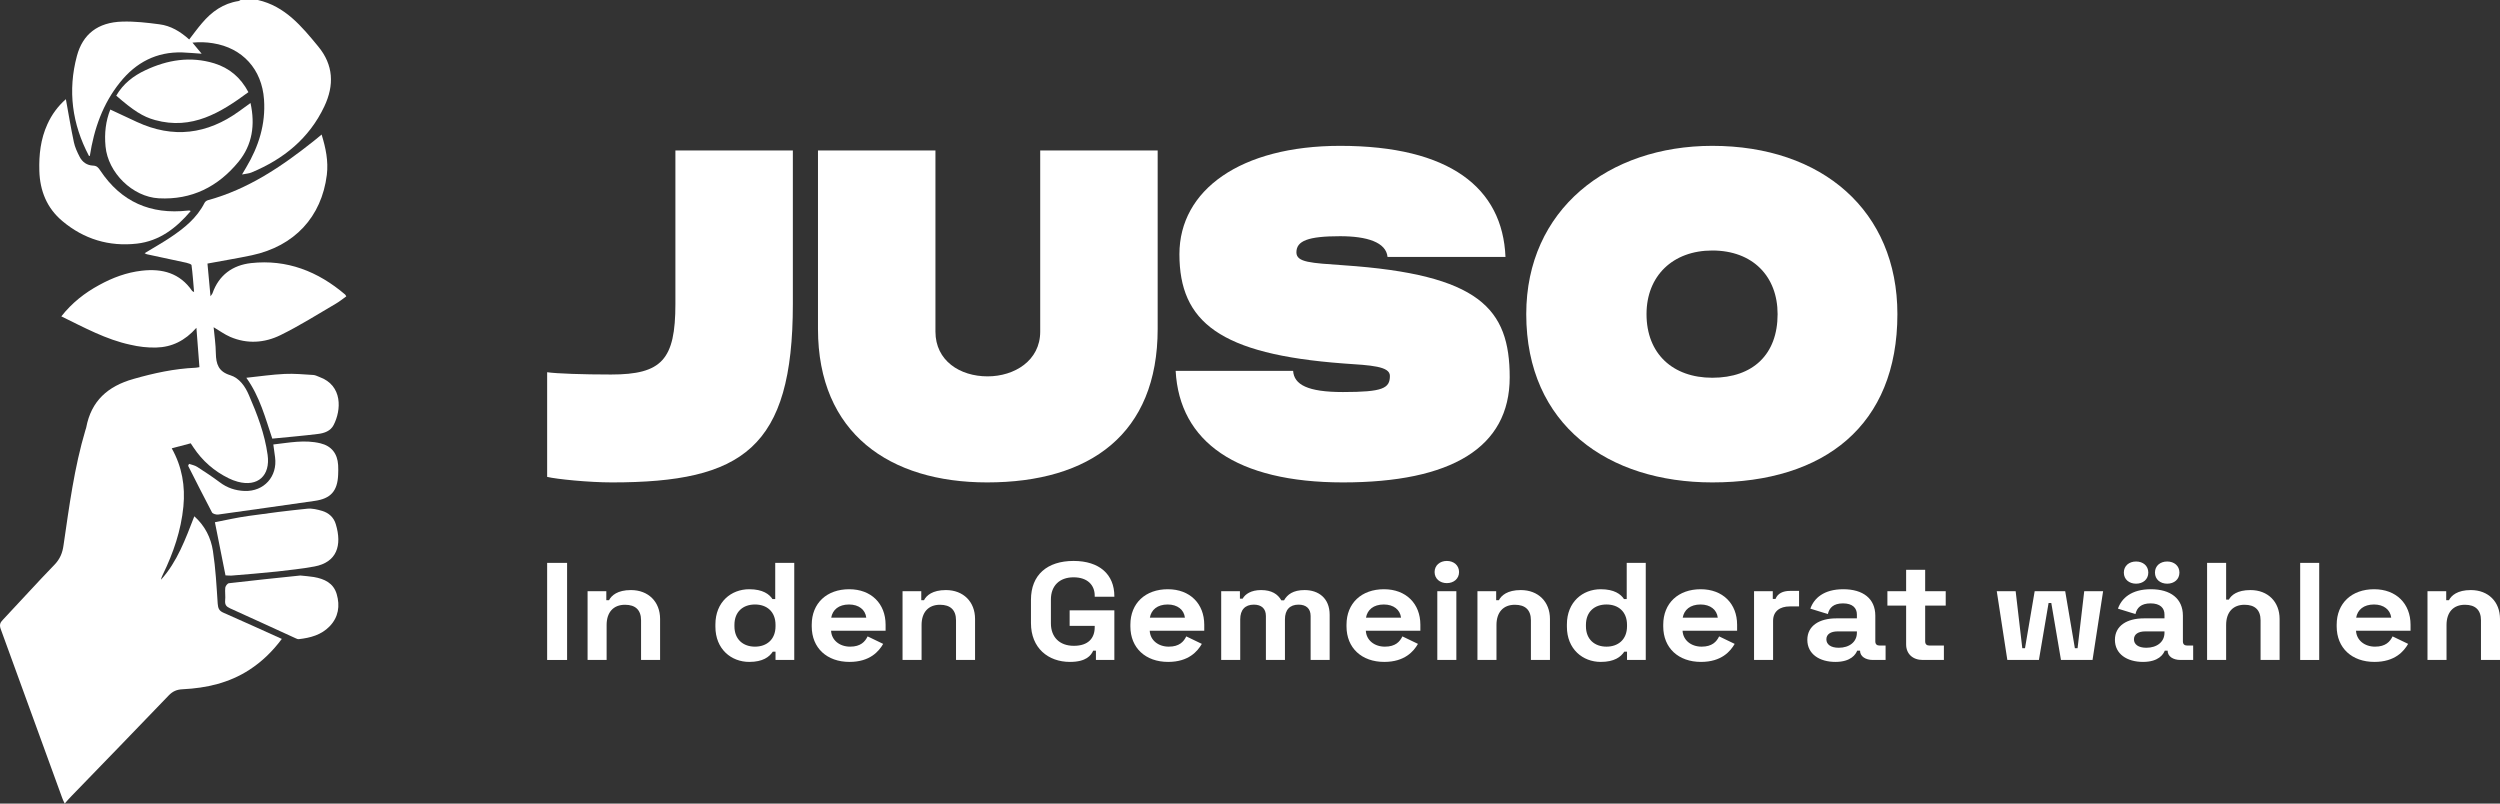 <svg viewBox="0 0 224 72" fill="none" xmlns="http://www.w3.org/2000/svg">
<rect x="0" y="0" width="224" height="72" fill="#333333" stroke="none"/>
<path d="M23.103 9.28071e-07C25.543 0.555 27.034 2.365 28.514 4.165C29.88 5.818 29.963 7.628 29.056 9.543C27.691 12.42 25.397 14.262 22.53 15.455C22.311 15.549 22.061 15.559 21.685 15.633C21.852 15.35 21.946 15.183 22.05 15.015C23.176 13.132 23.812 11.133 23.656 8.915C23.468 6.215 21.738 4.29 19.069 3.872C18.485 3.777 17.901 3.756 17.244 3.819C17.494 4.123 17.755 4.426 18.068 4.813C17.432 4.771 16.89 4.719 16.348 4.698C14.023 4.625 12.177 5.598 10.749 7.387C9.206 9.302 8.424 11.552 8.049 13.969C8.017 13.969 7.965 13.979 7.965 13.959C6.464 11.112 6.057 8.13 6.891 5.012C7.413 3.066 8.758 1.999 10.957 1.936C12.063 1.904 13.178 2.03 14.273 2.176C15.294 2.302 16.16 2.825 16.952 3.537C17.348 3.024 17.703 2.532 18.099 2.072C18.964 1.046 20.007 0.303 21.373 0.094C21.435 0.084 21.498 0.031 21.55 8.41422e-07C22.061 8.69917e-07 22.582 8.98994e-07 23.103 9.28071e-07Z" fill="white"/>
<path d="M5.494 28.346C6.453 27.132 7.59 26.242 8.883 25.541C10.082 24.882 11.333 24.411 12.709 24.254C14.544 24.045 16.118 24.463 17.223 26.075C17.244 26.096 17.275 26.106 17.39 26.169C17.317 25.332 17.265 24.547 17.161 23.762C17.15 23.668 16.869 23.585 16.702 23.543C15.524 23.281 14.335 23.03 13.147 22.779C13.084 22.768 13.032 22.716 12.959 22.685C13.751 22.203 14.533 21.764 15.284 21.262C16.504 20.445 17.64 19.535 18.328 18.175C18.38 18.07 18.516 17.966 18.641 17.934C22.238 16.951 25.251 14.91 28.118 12.629C28.337 12.462 28.545 12.273 28.816 12.054C29.192 13.267 29.431 14.439 29.285 15.664C28.816 19.441 26.377 22.057 22.561 22.873C21.279 23.145 19.976 23.354 18.589 23.616C18.672 24.526 18.766 25.479 18.86 26.546C18.964 26.389 19.016 26.347 19.037 26.284C19.611 24.641 20.841 23.762 22.488 23.574C25.709 23.218 28.493 24.317 30.922 26.389C30.964 26.42 30.974 26.473 31.027 26.556C30.714 26.776 30.422 27.017 30.099 27.205C28.451 28.168 26.835 29.193 25.126 30.03C23.697 30.731 22.144 30.836 20.632 30.187C20.121 29.967 19.652 29.622 19.141 29.319C19.214 30.082 19.329 30.867 19.34 31.663C19.36 32.615 19.569 33.295 20.632 33.619C21.445 33.87 21.967 34.613 22.3 35.398C23.051 37.125 23.718 38.872 23.979 40.755C24.239 42.608 23.103 43.654 21.299 43.162C21.018 43.089 20.736 42.974 20.476 42.848C19.183 42.21 18.141 41.3 17.338 40.096C17.254 39.971 17.171 39.835 17.088 39.72C16.514 39.866 15.972 40.013 15.388 40.169C16.316 41.823 16.608 43.56 16.431 45.391C16.222 47.536 15.534 49.535 14.606 51.449C14.533 51.606 14.45 51.763 14.429 51.941C15.889 50.319 16.618 48.3 17.411 46.259C18.37 47.117 18.902 48.195 19.079 49.367C19.319 50.926 19.402 52.506 19.506 54.086C19.538 54.505 19.631 54.735 20.028 54.902C21.758 55.656 23.479 56.451 25.251 57.246C24.427 58.355 23.479 59.276 22.352 60.009C20.538 61.191 18.506 61.651 16.379 61.756C15.847 61.777 15.482 61.934 15.117 62.311C12.229 65.324 9.32 68.317 6.412 71.32C6.214 71.519 6.036 71.728 5.797 72C5.692 71.78 5.63 71.655 5.578 71.508C3.743 66.454 1.908 61.411 0.063 56.357C-0.063 56.001 -2.42083e-06 55.792 0.25 55.541C1.804 53.898 3.315 52.213 4.89 50.591C5.38 50.079 5.599 49.535 5.692 48.854C6.203 45.38 6.652 41.886 7.663 38.506C7.684 38.443 7.715 38.37 7.725 38.307C8.174 35.911 9.665 34.603 11.958 33.954C13.793 33.431 15.618 33.033 17.515 32.95C17.619 32.95 17.713 32.918 17.869 32.897C17.786 31.746 17.692 30.616 17.598 29.371C16.577 30.532 15.388 31.108 13.991 31.139C13.22 31.16 12.427 31.066 11.677 30.888C9.519 30.428 7.548 29.35 5.494 28.346Z" fill="white"/>
<path d="M9.883 9.815C10.696 10.192 11.478 10.569 12.26 10.925C15.513 12.431 18.557 12.044 21.435 9.962C21.758 9.732 22.081 9.501 22.446 9.229C22.873 11.186 22.613 12.975 21.372 14.493C19.537 16.732 17.171 17.925 14.231 17.768C11.874 17.642 9.675 15.476 9.456 13.122C9.341 11.94 9.477 10.83 9.883 9.815Z" fill="white"/>
<path d="M5.902 8.885C6.141 10.193 6.35 11.48 6.621 12.746C6.715 13.196 6.923 13.635 7.132 14.043C7.372 14.525 7.799 14.818 8.341 14.839C8.675 14.849 8.821 15.027 8.977 15.268C10.854 18.093 13.502 19.244 16.838 18.867C16.89 18.857 16.942 18.867 16.994 18.867C17.005 18.867 17.026 18.878 17.088 18.909C15.795 20.437 14.284 21.598 12.272 21.828C9.78 22.111 7.518 21.431 5.589 19.809C4.202 18.648 3.577 17.099 3.525 15.31C3.483 13.866 3.639 12.463 4.244 11.134C4.64 10.256 5.193 9.513 5.902 8.885Z" fill="white"/>
<path d="M20.204 51.553C19.881 49.942 19.579 48.414 19.256 46.792C20.277 46.593 21.278 46.363 22.279 46.227C24.03 45.976 25.782 45.756 27.544 45.578C27.971 45.537 28.441 45.652 28.868 45.777C29.462 45.955 29.911 46.363 30.088 46.97C30.661 48.864 30.192 50.381 28.169 50.758C27.064 50.957 25.938 51.083 24.823 51.208C23.457 51.355 22.091 51.459 20.726 51.574C20.548 51.585 20.35 51.553 20.204 51.553Z" fill="white"/>
<path d="M10.415 8.571C11.04 7.493 11.957 6.792 13.031 6.29C15.012 5.359 17.056 5.024 19.193 5.673C20.548 6.091 21.559 6.939 22.258 8.257C19.766 10.099 17.202 11.668 13.897 10.758C12.792 10.454 11.957 9.91 10.415 8.571Z" fill="white"/>
<path d="M16.942 41.562C17.192 41.646 17.463 41.698 17.672 41.834C18.36 42.274 19.037 42.724 19.694 43.215C20.361 43.718 21.091 43.958 21.915 43.99C23.656 44.052 24.876 42.692 24.646 40.966C24.594 40.599 24.542 40.244 24.49 39.825C25.897 39.668 27.294 39.375 28.712 39.721C29.703 39.961 30.234 40.641 30.297 41.667C30.318 41.96 30.307 42.263 30.297 42.556C30.234 44.011 29.619 44.68 28.201 44.879C25.314 45.287 22.436 45.706 19.548 46.103C19.371 46.124 19.069 46.041 18.996 45.915C18.266 44.534 17.567 43.132 16.858 41.74C16.879 41.667 16.91 41.614 16.942 41.562Z" fill="white"/>
<path d="M26.908 51.566C27.336 51.608 27.732 51.639 28.128 51.702C29.066 51.869 29.879 52.235 30.171 53.24C30.474 54.286 30.328 55.291 29.546 56.107C28.795 56.892 27.805 57.153 26.773 57.268C26.679 57.279 26.575 57.227 26.481 57.185C24.521 56.295 22.571 55.385 20.611 54.506C20.267 54.349 20.142 54.182 20.173 53.805C20.215 53.428 20.142 53.031 20.184 52.654C20.204 52.507 20.382 52.267 20.517 52.256C22.654 52.005 24.802 51.785 26.908 51.566Z" fill="white"/>
<path d="M24.396 39.301C23.77 37.438 23.28 35.534 22.071 33.849C23.249 33.724 24.375 33.556 25.501 33.504C26.356 33.462 27.221 33.546 28.076 33.598C28.264 33.609 28.441 33.713 28.618 33.776C30.734 34.54 30.578 36.769 29.89 38.087C29.619 38.621 29.045 38.819 28.493 38.882C27.137 39.05 25.772 39.165 24.396 39.301Z" fill="white"/>
<path d="M60.516 13.481V27.237C60.516 32.235 59.296 33.557 54.749 33.557C52.224 33.557 49.866 33.475 49.024 33.351V42.728C49.866 42.935 52.771 43.224 54.833 43.224C66.536 43.224 71.04 40.167 71.04 27.237V13.481L60.516 13.481Z" fill="white"/>
<path d="M93.203 13.481V29.715C93.203 32.318 90.888 33.722 88.488 33.722C86.004 33.722 83.816 32.318 83.816 29.715V13.481H73.291V29.468C73.291 38.845 79.732 43.224 88.446 43.224C97.665 43.224 103.727 38.886 103.727 29.468V13.481H93.203Z" fill="white"/>
<path d="M120.073 13.068C111.148 13.068 105.676 17.033 105.676 22.775C105.676 28.848 109.296 31.74 120.367 32.566C122.851 32.731 124.535 32.814 124.535 33.681C124.535 34.797 123.903 35.127 120.325 35.127C117.168 35.127 115.947 34.466 115.863 33.227H105.339C105.676 39.589 110.812 43.224 120.325 43.224C130.007 43.224 135.269 40.126 135.269 33.805C135.269 27.65 132.575 24.593 120.367 23.767C117.463 23.56 116.158 23.519 116.158 22.61C116.158 21.578 117.21 21.164 120.073 21.164C122.472 21.164 124.198 21.701 124.324 23.023H134.891C134.638 16.827 129.881 13.068 120.073 13.068Z" fill="white"/>
<path d="M136.752 28.146C136.752 38.101 144.118 43.224 153.422 43.224C163.483 43.224 170.007 38.101 170.007 28.146C170.007 18.892 163.272 13.068 153.422 13.068C144.118 13.068 136.752 18.768 136.752 28.146ZM147.528 28.146C147.528 24.717 149.886 22.445 153.422 22.445C157.042 22.445 159.273 24.758 159.273 28.146C159.273 31.74 157.084 33.846 153.422 33.846C149.886 33.846 147.528 31.698 147.528 28.146Z" fill="white"/>
<path d="M49.024 59.133H50.811V50.434H49.024V59.133Z" fill="white"/>
<path d="M52.647 59.133H54.353V56.002C54.353 54.858 54.962 54.187 56.004 54.187C56.924 54.187 57.439 54.647 57.439 55.579V59.133H59.144V55.455C59.144 53.926 58.102 52.87 56.532 52.87C55.327 52.87 54.786 53.355 54.569 53.777H54.326V52.969H52.647V59.133Z" fill="white"/>
<path d="M67.132 59.307C68.35 59.307 68.932 58.86 69.243 58.388H69.487V59.133H71.165V50.434H69.46V53.678H69.216C68.932 53.243 68.35 52.795 67.132 52.795C65.507 52.795 64.1 53.939 64.1 55.952V56.151C64.1 58.164 65.521 59.307 67.132 59.307ZM67.646 57.94C66.604 57.94 65.805 57.306 65.805 56.113V55.989C65.805 54.796 66.59 54.162 67.646 54.162C68.702 54.162 69.487 54.796 69.487 55.989V56.113C69.487 57.306 68.688 57.94 67.646 57.94Z" fill="white"/>
<path d="M76.115 59.307C77.956 59.307 78.754 58.35 79.133 57.692L77.739 57.02C77.509 57.493 77.117 57.94 76.169 57.94C75.222 57.94 74.504 57.356 74.464 56.511H79.35V55.977C79.35 54.088 78.064 52.795 76.088 52.795C74.085 52.795 72.731 54.038 72.731 55.977V56.126C72.731 58.064 74.098 59.307 76.115 59.307ZM74.477 55.343C74.599 54.635 75.154 54.162 76.074 54.162C76.954 54.162 77.536 54.635 77.617 55.343H74.477Z" fill="white"/>
<path d="M80.868 59.133H82.573V56.002C82.573 54.858 83.182 54.187 84.225 54.187C85.145 54.187 85.659 54.647 85.659 55.579V59.133H87.365V55.455C87.365 53.926 86.323 52.87 84.752 52.87C83.548 52.87 83.006 53.355 82.79 53.777H82.546V52.969H80.868V59.133Z" fill="white"/>
<path d="M95.867 59.307C97.328 59.307 97.761 58.723 97.951 58.3H98.195V59.133H99.846V54.684H95.839V56.076H98.086V56.2C98.086 57.17 97.518 57.865 96.218 57.865C94.919 57.865 94.161 57.07 94.161 55.852V53.715C94.161 52.497 94.919 51.727 96.191 51.727C97.464 51.727 98.086 52.447 98.086 53.367V53.466H99.846V53.417C99.846 51.478 98.519 50.26 96.191 50.26C93.836 50.26 92.374 51.503 92.374 53.74V55.828C92.374 58.064 93.917 59.307 95.867 59.307Z" fill="white"/>
<path d="M104.666 59.307C106.507 59.307 107.305 58.35 107.684 57.692L106.29 57.02C106.06 57.493 105.668 57.94 104.72 57.94C103.773 57.94 103.055 57.356 103.015 56.511H107.901V55.977C107.901 54.088 106.615 52.795 104.639 52.795C102.636 52.795 101.282 54.038 101.282 55.977V56.126C101.282 58.064 102.649 59.307 104.666 59.307ZM103.028 55.343C103.15 54.635 103.705 54.162 104.625 54.162C105.505 54.162 106.087 54.635 106.168 55.343H103.028Z" fill="white"/>
<path d="M109.419 59.133H111.124V55.492C111.124 54.647 111.557 54.175 112.342 54.175C113.019 54.175 113.425 54.523 113.425 55.194V59.133H115.131V55.492C115.131 54.647 115.564 54.175 116.349 54.175C117.026 54.175 117.432 54.523 117.432 55.194V59.133H119.137V55.082C119.137 53.591 118.136 52.87 116.89 52.87C115.862 52.87 115.347 53.268 115.05 53.789H114.806C114.495 53.243 113.953 52.87 112.992 52.87C112.099 52.87 111.571 53.23 111.341 53.64H111.097V52.969L109.419 52.969V59.133Z" fill="white"/>
<path d="M124.03 59.307C125.871 59.307 126.67 58.35 127.049 57.692L125.655 57.02C125.425 57.493 125.032 57.94 124.085 57.94C123.137 57.94 122.42 57.356 122.379 56.511H127.265V55.977C127.265 54.088 125.98 52.795 124.003 52.795C122 52.795 120.647 54.038 120.647 55.977V56.126C120.647 58.064 122.014 59.307 124.03 59.307ZM122.393 55.343C122.514 54.635 123.069 54.162 123.99 54.162C124.87 54.162 125.452 54.635 125.533 55.343H122.393Z" fill="white"/>
<path d="M129.636 52.248C130.259 52.248 130.732 51.851 130.732 51.254C130.732 50.658 130.259 50.26 129.636 50.26C129.013 50.26 128.54 50.658 128.54 51.254C128.54 51.851 129.013 52.248 129.636 52.248ZM128.783 59.133H130.489V52.969H128.783V59.133Z" fill="white"/>
<path d="M132.379 59.133H134.084V56.002C134.084 54.858 134.693 54.187 135.735 54.187C136.656 54.187 137.17 54.647 137.17 55.579V59.133H138.876V55.455C138.876 53.926 137.833 52.87 136.263 52.87C135.059 52.87 134.517 53.355 134.301 53.777H134.057V52.969H132.379V59.133Z" fill="white"/>
<path d="M143.426 59.307C144.645 59.307 145.227 58.86 145.538 58.388H145.781V59.133H147.46V50.434H145.754V53.678H145.511C145.227 53.243 144.645 52.795 143.426 52.795C141.802 52.795 140.394 53.939 140.394 55.952V56.151C140.394 58.164 141.816 59.307 143.426 59.307ZM143.941 57.94C142.898 57.94 142.1 57.306 142.1 56.113V55.989C142.1 54.796 142.885 54.162 143.941 54.162C144.996 54.162 145.781 54.796 145.781 55.989V56.113C145.781 57.306 144.983 57.94 143.941 57.94Z" fill="white"/>
<path d="M152.41 59.307C154.25 59.307 155.049 58.35 155.428 57.692L154.034 57.02C153.804 57.493 153.411 57.94 152.464 57.94C151.516 57.94 150.799 57.356 150.758 56.511H155.645V55.977C155.645 54.088 154.359 52.795 152.383 52.795C150.379 52.795 149.026 54.038 149.026 55.977V56.126C149.026 58.064 150.393 59.307 152.41 59.307ZM150.772 55.343C150.894 54.635 151.449 54.162 152.369 54.162C153.249 54.162 153.831 54.635 153.912 55.343H150.772Z" fill="white"/>
<path d="M157.163 59.133H158.868V55.629C158.868 54.759 159.491 54.336 160.357 54.336H161.196V52.944H160.384C159.761 52.944 159.274 53.168 159.085 53.665H158.841V52.969H157.163V59.133Z" fill="white"/>
<path d="M164.455 59.307C165.863 59.307 166.282 58.611 166.404 58.3H166.661V58.313C166.661 58.81 167.148 59.133 167.812 59.133H168.949V57.841H168.407C168.164 57.841 168.028 57.716 168.028 57.468V55.169C168.028 53.628 166.918 52.795 165.159 52.795C163.413 52.795 162.533 53.603 162.208 54.535L163.778 55.02C163.9 54.461 164.279 54.063 165.132 54.063C165.998 54.063 166.377 54.485 166.377 55.057V55.405H164.536C163.02 55.405 161.937 56.064 161.937 57.331C161.937 58.599 163.02 59.307 164.455 59.307ZM164.753 58.039C164.022 58.039 163.643 57.729 163.643 57.282C163.643 56.834 164.022 56.573 164.658 56.573H166.377V56.697C166.377 57.518 165.7 58.039 164.753 58.039Z" fill="white"/>
<path d="M172.278 59.133H174.173V57.841H172.874C172.63 57.841 172.495 57.716 172.495 57.468V54.262H174.336V52.969H172.495V51.056H170.789V52.969H169.111V54.262H170.789V57.741C170.789 58.586 171.385 59.133 172.278 59.133Z" fill="white"/>
<path d="M179.857 59.133H182.686L183.553 54.026H183.796L184.663 59.133H187.491L188.439 52.969H186.747L186.151 58.077H185.908L185.041 52.969H182.307L181.441 58.077H181.197L180.602 52.969H178.91L179.857 59.133Z" fill="white"/>
<path d="M194.18 52.298C194.803 52.298 195.277 51.913 195.277 51.304C195.277 50.695 194.803 50.31 194.18 50.31C193.558 50.31 193.084 50.695 193.084 51.304C193.084 51.913 193.558 52.298 194.18 52.298ZM191.392 52.298C192.015 52.298 192.488 51.913 192.488 51.304C192.488 50.695 192.015 50.31 191.392 50.31C190.769 50.31 190.296 50.695 190.296 51.304C190.296 51.913 190.769 52.298 191.392 52.298ZM192.015 59.307C193.422 59.307 193.842 58.611 193.964 58.3H194.221V58.313C194.221 58.81 194.708 59.133 195.371 59.133H196.508V57.841H195.967C195.723 57.841 195.588 57.716 195.588 57.468V55.169C195.588 53.628 194.478 52.795 192.718 52.795C190.972 52.795 190.093 53.603 189.768 54.535L191.338 55.02C191.46 54.461 191.839 54.063 192.691 54.063C193.558 54.063 193.937 54.485 193.937 55.057V55.405H192.096C190.58 55.405 189.497 56.064 189.497 57.331C189.497 58.599 190.58 59.307 192.015 59.307ZM192.312 58.039C191.581 58.039 191.202 57.729 191.202 57.282C191.202 56.834 191.581 56.573 192.218 56.573H193.937V56.697C193.937 57.518 193.26 58.039 192.312 58.039Z" fill="white"/>
<path d="M197.755 59.133H199.461V56.002C199.461 54.858 200.07 54.187 201.112 54.187C202.032 54.187 202.547 54.647 202.547 55.579V59.133H204.252V55.455C204.252 53.926 203.21 52.87 201.64 52.87C200.449 52.87 199.921 53.33 199.704 53.727H199.461V50.434H197.755V59.133Z" fill="white"/>
<path d="M206.096 59.133H207.801V50.434H206.096V59.133Z" fill="white"/>
<path d="M212.75 59.307C214.591 59.307 215.39 58.35 215.769 57.692L214.374 57.02C214.144 57.493 213.752 57.94 212.804 57.94C211.857 57.94 211.139 57.356 211.099 56.511L215.985 56.511V55.977C215.985 54.088 214.699 52.795 212.723 52.795C210.72 52.795 209.366 54.038 209.366 55.977V56.126C209.366 58.064 210.733 59.307 212.75 59.307ZM211.112 55.343C211.234 54.635 211.789 54.162 212.71 54.162C213.589 54.162 214.171 54.635 214.253 55.343H211.112Z" fill="white"/>
<path d="M217.503 59.133H219.209V56.002C219.209 54.858 219.818 54.187 220.86 54.187C221.78 54.187 222.295 54.647 222.295 55.579V59.133H224V55.455C224 53.926 222.958 52.87 221.388 52.87C220.183 52.87 219.642 53.355 219.425 53.777H219.181V52.969H217.503V59.133Z" fill="white"/>
</svg>
